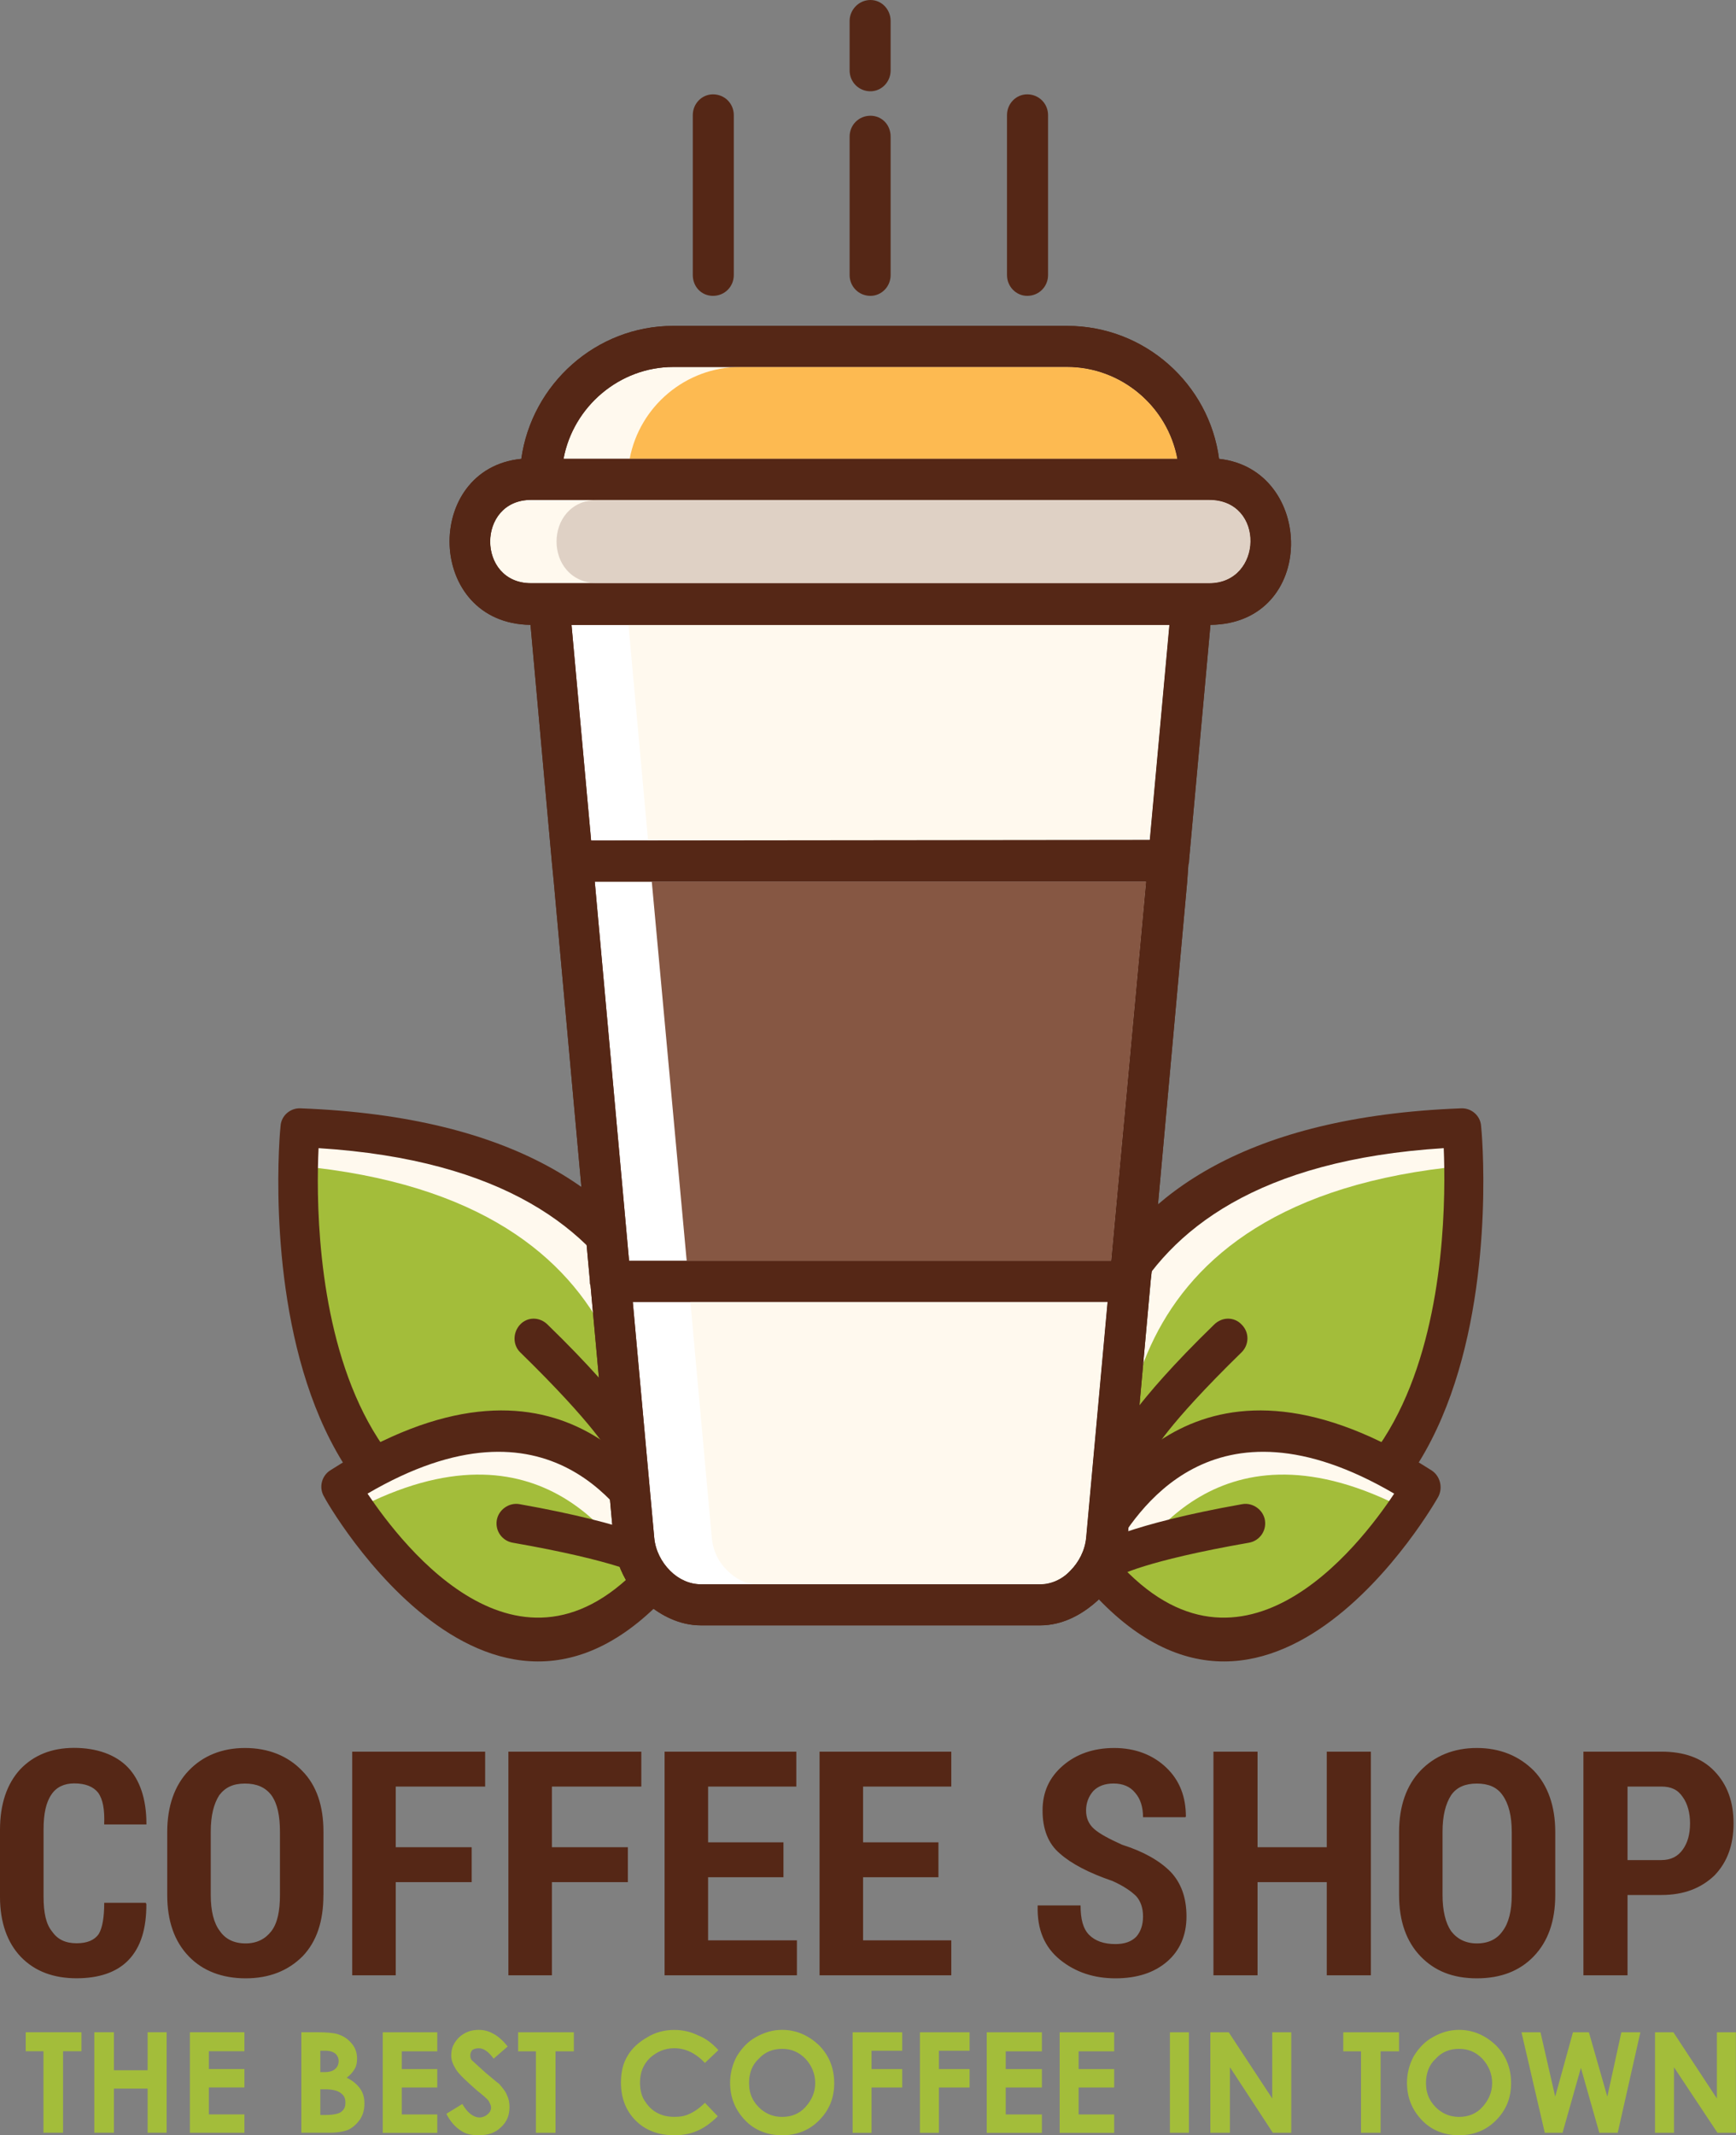 <?xml version="1.0" encoding="UTF-8"?>
<svg id="Layer_2" data-name="Layer 2" xmlns="http://www.w3.org/2000/svg" viewBox="0 0 318.79 392.01">
  <rect x="0" y="0" width="318.79" height="392.01" fill="#808080" stroke="none"/>
  <defs>
    <style>
      .cls-1 {
        fill: #fff;
      }

      .cls-1, .cls-2, .cls-3, .cls-4, .cls-5, .cls-6, .cls-7 {
        fill-rule: evenodd;
      }

      .cls-8, .cls-4 {
        fill: #a3bd3a;
      }

      .cls-2 {
        fill: #fdba51;
      }

      .cls-3 {
        fill: #865743;
      }

      .cls-9, .cls-5 {
        fill: #552716;
      }

      .cls-6 {
        fill: #dfd1c5;
      }

      .cls-7 {
        fill: #fff9ee;
      }
    </style>
  </defs>
  <g id="Layer_1-2" data-name="Layer 1">
    <g>
      <path class="cls-7" d="m197.86,281.1c1.69-3.26-16.08-70.64,70.53-74.02,0,0,9.67,99.89-70.53,74.02h0Z"/>
      <path class="cls-4" d="m268.73,214.06c.45,21.26-3.38,82.9-62.32,69.4-1.12-14.73-4.72-63.1,62.32-69.4h0Z"/>
      <path class="cls-9" d="m194.6,279.53c.23-.45-.22-.68-.34-2.25-1.24-16.31-5.29-70.75,74.01-73.79,1.91-.11,3.6,1.35,3.71,3.26.11.34,10.12,105.29-75.25,77.84-1.8-.67-2.93-2.7-2.25-4.5l.11-.56Zm6.75-2.81l.22,1.8c63.78,18.67,64.23-51.07,63.55-67.72-68.28,4.27-64.79,51.63-63.78,65.92h0Z"/>
      <path class="cls-7" d="m199.66,285.6c1.91-1.13,16.65-41.17,61.3-12.6,0,0-30.15,53.54-61.3,12.6h0Z"/>
      <path class="cls-4" d="m258.27,277.17c-7.42,10.91-29.58,38.02-53.32,14.4,4.39-7.42,18.9-32.51,53.32-14.4h0Z"/>
      <path class="cls-9" d="m197.86,282.45c.57-.34-.34-.11.11-.79,5.18-8.89,22.84-38.58,64.91-11.7,1.57,1.01,2.13,3.15,1.24,4.84-.11.22-32.73,58.27-67.38,12.94-1.12-1.57-.9-3.82.67-5.06l.45-.22Zm6.3,2.81l-.11.11c23.17,27.67,45.56-1.46,51.97-11.14-33.63-19.68-47.58,3.82-51.85,11.02h0Z"/>
      <path class="cls-9" d="m205.51,289.31c-1.57,1.24-3.83.9-5.06-.67-1.24-1.58-.9-3.83.67-5.06,0,0,6.08-3.71,27-7.42,1.91-.34,3.83,1.01,4.16,2.92.34,2.02-1.02,3.83-2.93,4.16-19.35,3.38-23.85,6.07-23.85,6.07h0Z"/>
      <path class="cls-9" d="m211.7,266.82c-.68,1.8-2.7,2.81-4.61,2.14-1.91-.56-2.93-2.59-2.25-4.5,0,0,2.93-6.53,18.11-21.26,1.46-1.46,3.71-1.46,5.07,0,1.46,1.46,1.35,3.71,0,5.06-14.06,13.72-16.31,18.45-16.31,18.56h0Z"/>
      <path class="cls-7" d="m125.65,281.1c-1.57-3.26,16.09-70.64-70.53-74.02,0,0-9.67,99.89,70.53,74.02h0Z"/>
      <path class="cls-4" d="m54.78,214.06c-.45,21.26,3.38,82.9,62.32,69.4,1.13-14.73,4.72-63.1-62.32-69.4h0Z"/>
      <path class="cls-9" d="m128.91,279.53c-.23-.45.22-.68.45-2.25,1.12-16.31,5.17-70.75-74.13-73.79-1.91-.11-3.6,1.35-3.71,3.26-.11.34-10.13,105.29,75.25,77.84,1.91-.67,2.92-2.7,2.25-4.5l-.11-.56Zm-6.75-2.81l-.11,1.8c-63.89,18.67-64.34-51.07-63.55-67.72,68.17,4.27,64.68,51.63,63.67,65.92h0Z"/>
      <path class="cls-7" d="m123.85,285.6c-1.91-1.13-16.54-41.17-61.31-12.6,0,0,30.15,53.54,61.31,12.6h0Z"/>
      <path class="cls-4" d="m65.24,277.17c7.42,10.91,29.58,38.02,53.43,14.4-4.5-7.42-19.01-32.51-53.43-14.4h0Z"/>
      <path class="cls-9" d="m125.65,282.45c-.56-.34.34-.11-.11-.79-5.17-8.89-22.83-38.58-64.9-11.7-1.58,1.01-2.14,3.15-1.12,4.84,0,.22,32.73,58.27,67.27,12.94,1.12-1.57.9-3.82-.68-5.06l-.45-.22Zm-6.3,2.81l.11.11c-23.17,27.67-45.45-1.46-51.97-11.14,33.63-19.68,47.58,3.82,51.86,11.02h0Z"/>
      <path class="cls-9" d="m118,289.31c1.69,1.24,3.94.9,5.07-.67,1.24-1.58.9-3.83-.68-5.06,0,0-6.07-3.71-27-7.42-1.91-.34-3.82,1.01-4.16,2.92-.34,2.02,1.01,3.83,2.93,4.16,19.35,3.38,23.84,6.07,23.84,6.07h0Z"/>
      <path class="cls-9" d="m111.92,266.82c.56,1.8,2.59,2.81,4.5,2.14,1.91-.56,2.93-2.59,2.25-4.5,0,0-2.93-6.53-18.11-21.26-1.46-1.46-3.71-1.46-5.06,0-1.35,1.46-1.35,3.71,0,5.06,14.06,13.72,16.31,18.45,16.42,18.56h0Z"/>
      <path class="cls-5" d="m115.41,290.89c-1.46-2.36-2.48-4.95-2.7-7.87l-4.27-47.02c-.11-.22-.11-.45-.11-.79l-.34-3.71h0l-6.3-69.63-.34-3.49h0l-3.93-43.65c-19.24-.23-19.8-28.68-1.69-30.48,1.92-13.72,13.72-24.41,27.9-24.41h72.33c14.28,0,26.1,10.69,27.9,24.41,17.66,1.91,18.11,30.26-1.58,30.48l-3.94,43.31c0,.23,0,.45-.11.67l-.22,3.15h0l-6.3,69.63h0l-.45,4.05v.11l-4.27,47.36c-.22,2.93-1.24,5.51-2.7,7.87,0,0-5.29,7.54-13.27,7.54h-62.32c-7.99,0-13.27-7.54-13.27-7.54h0Z"/>
      <path class="cls-1" d="m203.38,239.03h-87.18l3.94,43.31c.22,2.36,1.35,4.5,2.93,6.07,1.57,1.58,3.6,2.47,5.62,2.47h62.32c2.02,0,4.05-.9,5.51-2.47,1.57-1.58,2.7-3.71,2.93-6.07l3.94-43.31Zm-94.83-84.7l102.59-.11,3.6-39.48h-109.79l3.6,39.6Z"/>
      <polygon class="cls-1" points="210.46 161.87 109.22 161.87 115.52 231.5 204.05 231.5 210.46 161.87"/>
      <path class="cls-7" d="m139.03,290.89h52.08c1.91,0,3.94-1.01,5.4-2.47,1.57-1.58,2.7-3.71,2.93-6.07l3.94-43.31h-76.6l3.93,43.31c.23,2.36,1.24,4.5,2.93,6.07,1.46,1.46,3.38,2.47,5.4,2.47h0Zm-23.62-176.15l3.6,39.6h0l92.13-.11,3.6-39.48h-99.32Z"/>
      <polygon class="cls-3" points="210.46 161.87 119.69 161.87 126.1 231.5 204.05 231.5 210.46 161.87"/>
      <path class="cls-7" d="m216.2,84.25c-1.8-9.67-10.35-16.87-20.25-16.87h-72.33c-9.79,0-18.34,7.2-20.14,16.87h112.71Z"/>
      <path class="cls-7" d="m97.52,107.08h124.52c9.9,0,10.35-15.3,0-15.3h-124.52c-10.01,0-10.01,15.3,0,15.3h0Z"/>
      <path class="cls-2" d="m216.2,84.25c-1.8-9.67-10.35-16.87-20.25-16.87h-60.07c-9.9,0-18.45,7.2-20.25,16.87h100.56Z"/>
      <path class="cls-6" d="m109.79,107.08h112.26c9.9,0,10.35-15.3,0-15.3h-112.26c-10.12,0-10.12,15.3,0,15.3h0Z"/>
      <path class="cls-9" d="m97.52,107.08h124.52c9.9,0,10.35-15.3,0-15.3h-124.52c-10.01,0-10.01,15.3,0,15.3h0Zm37.23-56.58c0,2.14-1.69,3.82-3.82,3.82s-3.71-1.69-3.71-3.82v-29.36c0-2.14,1.69-3.82,3.71-3.82,2.14,0,3.82,1.69,3.82,3.82v29.36Zm28.8-37.57c0,2.14-1.69,3.83-3.71,3.83-2.13,0-3.82-1.69-3.82-3.83V3.83c0-2.03,1.69-3.83,3.82-3.83s3.71,1.8,3.71,3.83v9.11Zm28.91,37.57c0,2.14-1.69,3.82-3.83,3.82-2.02,0-3.71-1.69-3.71-3.82v-29.36c0-2.14,1.69-3.82,3.71-3.82,2.14,0,3.83,1.69,3.83,3.82v29.36Zm-28.91,0c0,2.14-1.69,3.82-3.71,3.82-2.13,0-3.82-1.69-3.82-3.82v-25.42c0-2.14,1.69-3.83,3.82-3.83s3.71,1.69,3.71,3.83v25.42Zm-48.14,240.38c-1.46-2.36-2.48-4.95-2.7-7.87l-4.27-47.02c-.11-.22-.11-.45-.11-.79l-.34-3.71h0l-6.3-69.63-.34-3.49h0l-3.93-43.65c-19.24-.23-19.8-28.68-1.69-30.48,1.92-13.72,13.72-24.41,27.9-24.41h72.33c14.28,0,26.1,10.69,27.9,24.41,17.66,1.91,18.11,30.26-1.58,30.48l-3.94,43.31c0,.23,0,.45-.11.67l-.22,3.15h0l-6.3,69.63h0l-.45,4.05v.11l-4.27,47.36c-.22,2.93-1.24,5.51-2.7,7.87,0,0-5.29,7.54-13.27,7.54h-62.32c-7.99,0-13.27-7.54-13.27-7.54h0Zm95.05-129.02h-101.24l6.3,69.63h88.53l6.41-69.63Zm-101.91-7.54l102.59-.11,3.6-39.48h-109.79l3.6,39.6Zm94.83,84.7h-87.18l3.94,43.31c.22,2.36,1.35,4.5,2.93,6.07,1.57,1.58,3.6,2.47,5.62,2.47h62.32c2.02,0,4.05-.9,5.51-2.47,1.57-1.58,2.7-3.71,2.93-6.07l3.94-43.31Zm12.82-154.78c-1.8-9.67-10.35-16.87-20.25-16.87h-72.33c-9.79,0-18.34,7.2-20.14,16.87h112.71Z"/>
      <path class="cls-9" d="m26.77,349.38l.11.22c0,4.5-1.01,7.88-3.26,10.24-2.14,2.25-5.4,3.37-9.56,3.37s-7.65-1.24-10.24-3.94c-2.47-2.59-3.82-6.3-3.82-11.02v-12.26c0-4.73,1.24-8.44,3.71-11.14,2.48-2.59,5.74-3.94,9.9-3.94s7.65,1.24,9.9,3.6c2.14,2.25,3.38,5.74,3.38,10.35v.11h-7.76c.11-2.7-.22-4.61-1.12-5.85-.9-1.12-2.36-1.69-4.39-1.69-1.8,0-3.26.67-4.16,2.02-1.02,1.46-1.46,3.6-1.46,6.41v12.37c0,2.93.45,5.06,1.58,6.41,1.01,1.46,2.47,2.14,4.5,2.14,1.91,0,3.26-.56,4.05-1.69.67-1.13,1.01-3.04,1.01-5.74h7.65Zm32.62-1.46c0,4.84-1.24,8.55-3.82,11.25-2.7,2.7-6.19,4.05-10.46,4.05s-7.88-1.35-10.46-4.05c-2.59-2.7-3.94-6.41-3.94-11.25v-11.58c0-4.72,1.35-8.55,3.94-11.25,2.58-2.7,6.07-4.16,10.35-4.16s7.87,1.46,10.46,4.16c2.7,2.7,3.94,6.53,3.94,11.25v11.58Zm-7.98-11.58c0-2.93-.45-5.18-1.58-6.75-1.12-1.46-2.7-2.13-4.84-2.13s-3.6.67-4.72,2.13c-1.01,1.58-1.57,3.71-1.57,6.75v11.58c0,2.93.56,5.18,1.69,6.64,1.01,1.46,2.58,2.25,4.72,2.25,2.02,0,3.6-.79,4.72-2.25,1.12-1.46,1.58-3.71,1.58-6.64v-11.58Zm35.21,9.22h-13.95v17.1h-7.99v-41.06h24.41v6.41h-16.42v11.14h13.95v6.41Zm28.68,0h-13.95v17.1h-7.99v-41.06h24.41v6.41h-16.42v11.14h13.95v6.41Zm28.57-.9h-13.84v11.59h16.31v6.41h-24.3v-41.06h24.19v6.41h-16.2v10.24h13.84v6.41Zm28.46,0h-13.84v11.59h16.2v6.41h-24.19v-41.06h24.19v6.41h-16.2v10.24h13.84v6.41Zm37.57,7.2c0-1.58-.45-2.81-1.24-3.71-.9-.9-2.36-1.91-4.39-2.81-4.27-1.46-7.54-3.15-9.67-5.06-2.14-1.8-3.15-4.5-3.15-7.88s1.24-6.07,3.71-8.21c2.47-2.14,5.62-3.26,9.45-3.26s7.09,1.24,9.56,3.6c2.48,2.36,3.6,5.4,3.6,9l-.11.11h-7.76c0-1.8-.45-3.37-1.46-4.5-.9-1.12-2.25-1.69-3.94-1.69-1.57,0-2.81.45-3.71,1.35-.9,1.01-1.35,2.25-1.35,3.6s.45,2.47,1.46,3.38c1.01.9,2.7,1.8,5.17,2.92,3.94,1.24,6.86,2.92,8.88,4.95,1.92,2.02,2.93,4.72,2.93,8.21s-1.24,6.3-3.6,8.32c-2.36,2.02-5.51,3.04-9.45,3.04s-7.31-1.12-10.12-3.37c-2.93-2.36-4.27-5.62-4.16-9.9v-.11h7.88c0,2.47.45,4.27,1.57,5.4,1.12,1.12,2.7,1.69,4.84,1.69,1.69,0,2.93-.45,3.82-1.35.79-.9,1.24-2.14,1.24-3.71h0Zm41.84,10.8h-8.1v-17.1h-12.71v17.1h-8.1v-41.06h8.1v17.55h12.71v-17.55h8.1v41.06Zm33.86-14.74c0,4.84-1.35,8.55-3.94,11.25-2.58,2.7-6.07,4.05-10.46,4.05s-7.76-1.35-10.35-4.05c-2.58-2.7-3.93-6.41-3.93-11.25v-11.58c0-4.72,1.35-8.55,3.93-11.25,2.59-2.7,6.08-4.16,10.35-4.16s7.76,1.46,10.46,4.16c2.59,2.7,3.94,6.53,3.94,11.25v11.58Zm-7.99-11.58c0-2.93-.56-5.18-1.69-6.75-1.01-1.46-2.59-2.13-4.72-2.13s-3.71.67-4.72,2.13c-1.01,1.58-1.58,3.71-1.58,6.75v11.58c0,2.93.57,5.18,1.58,6.64,1.12,1.46,2.7,2.25,4.72,2.25,2.13,0,3.71-.79,4.72-2.25,1.12-1.46,1.69-3.71,1.69-6.64v-11.58Zm21.26,11.58v14.74h-8.1v-41.06h14.29c4.16,0,7.43,1.12,9.79,3.6,2.36,2.48,3.49,5.62,3.49,9.56s-1.12,7.09-3.49,9.56c-2.47,2.36-5.62,3.6-9.79,3.6h-6.19Zm0-6.41h6.19c1.8,0,3.04-.67,3.94-1.91.9-1.24,1.35-2.81,1.35-4.84,0-1.91-.45-3.6-1.35-4.84-.9-1.35-2.14-1.91-3.94-1.91h-6.19v13.5Z"/>
      <path class="cls-8" d="m4.72,373.12h10.24v3.49h-3.38v14.96h-3.6v-14.96h-3.26v-3.49Zm12.6,0h3.6v6.97h6.19v-6.97h3.49v18.45h-3.49v-8.1h-6.19v8.1h-3.6v-18.45Zm17.55,0h10.01v3.49h-6.53v3.26h6.53v3.38h-6.53v4.95h6.53v3.38h-10.01v-18.45Zm20.47,18.45v-18.45h2.92c1.69,0,2.93.11,3.71.34,1.12.34,1.91.9,2.59,1.69.67.79,1.01,1.69,1.01,2.81,0,.67-.11,1.35-.45,1.91-.34.56-.79,1.13-1.46,1.58,1.12.56,1.91,1.24,2.47,2.02.56.79.79,1.69.79,2.7,0,1.13-.22,2.02-.79,2.93-.56.79-1.24,1.46-2.14,1.91-.79.34-2.03.56-3.49.56h-5.17Zm3.48-15.07v3.94h.79c.9,0,1.58-.23,1.91-.56.45-.34.67-.9.67-1.46s-.22-1.01-.56-1.35c-.45-.34-1.01-.56-1.91-.56h-.9Zm0,7.09v4.72h.9c1.46,0,2.47-.22,2.92-.56.56-.45.79-.9.79-1.69s-.22-1.35-.9-1.8c-.56-.45-1.57-.67-2.93-.67h-.79Zm11.47-10.46h10.01v3.49h-6.52v3.26h6.52v3.38h-6.52v4.95h6.52v3.38h-10.01v-18.45Zm22.95,2.59l-2.59,2.25c-.9-1.24-1.8-1.91-2.7-1.91-.56,0-.9.11-1.24.34-.22.34-.34.56-.34.9s0,.56.22.9c.34.34,1.24,1.12,2.59,2.36,1.35,1.12,2.13,1.8,2.47,2.02.67.79,1.24,1.46,1.46,2.14.34.67.45,1.35.45,2.14,0,1.46-.45,2.7-1.58,3.71-1.01,1.01-2.36,1.46-4.05,1.46-1.35,0-2.47-.22-3.38-.9-1.01-.67-1.91-1.69-2.58-3.04l2.93-1.8c.9,1.57,2.02,2.47,3.15,2.47.56,0,1.13-.23,1.46-.56.45-.34.67-.79.67-1.24s-.22-.79-.45-1.24c-.34-.45-1.02-1.01-2.14-1.91-1.91-1.69-3.26-2.92-3.83-3.82-.56-.9-.9-1.69-.9-2.59,0-1.35.45-2.36,1.46-3.37,1.02-.9,2.14-1.35,3.6-1.35.9,0,1.8.22,2.59.67.9.45,1.8,1.24,2.7,2.36h0Zm1.91-2.59h10.23v3.49h-3.37v14.96h-3.6v-14.96h-3.26v-3.49Zm36.78,3.26l-2.48,2.36c-1.69-1.8-3.6-2.7-5.62-2.7-1.8,0-3.26.68-4.5,1.8-1.24,1.24-1.8,2.7-1.8,4.5,0,1.24.23,2.36.79,3.26.57.9,1.24,1.69,2.25,2.25,1.01.56,2.03.79,3.26.79,1.01,0,1.91-.11,2.81-.56.79-.34,1.8-1.01,2.81-2.02l2.36,2.47c-1.35,1.35-2.7,2.25-3.83,2.7-1.24.56-2.7.79-4.16.79-2.93,0-5.29-.9-7.09-2.7-1.8-1.8-2.7-4.16-2.7-6.97,0-1.8.33-3.49,1.24-4.95.79-1.35,2.02-2.47,3.6-3.37,1.46-.9,3.15-1.35,4.95-1.35,1.57,0,3.03.34,4.39,1.01,1.46.56,2.7,1.57,3.71,2.7h0Zm11.7-3.71c2.59,0,4.84,1.01,6.75,2.81,1.91,1.91,2.81,4.27,2.81,6.98s-.9,4.95-2.81,6.86c-1.8,1.8-4.05,2.7-6.75,2.7s-5.07-.9-6.86-2.81c-1.8-1.91-2.7-4.16-2.7-6.86,0-1.69.45-3.38,1.24-4.84.9-1.46,2.02-2.7,3.48-3.49,1.58-.9,3.15-1.35,4.84-1.35h0Zm0,3.49c-1.69,0-3.15.56-4.28,1.8-1.24,1.12-1.8,2.7-1.8,4.5,0,2.03.79,3.6,2.25,4.84,1.12.9,2.36,1.35,3.83,1.35,1.69,0,3.15-.56,4.27-1.8,1.13-1.24,1.8-2.7,1.8-4.39,0-1.8-.67-3.26-1.8-4.5-1.24-1.24-2.58-1.8-4.27-1.8h0Zm12.94-3.04h9.11v3.38h-5.63v3.37h5.63v3.38h-5.63v8.32h-3.48v-18.45Zm12.37,0h9.11v3.38h-5.63v3.37h5.63v3.38h-5.63v8.32h-3.49v-18.45Zm12.26,0h10.13v3.49h-6.64v3.26h6.64v3.38h-6.64v4.95h6.64v3.38h-10.13v-18.45Zm13.39,0h10.01v3.49h-6.53v3.26h6.53v3.38h-6.53v4.95h6.53v3.38h-10.01v-18.45Zm20.25,0h3.49v18.45h-3.49v-18.45Zm7.42,0h3.38l7.99,12.15v-12.15h3.49v18.45h-3.38l-7.88-12.04v12.04h-3.6v-18.45Zm24.41,0h10.24v3.49h-3.38v14.96h-3.6v-14.96h-3.26v-3.49Zm21.26-.45c2.59,0,4.84,1.01,6.75,2.81,1.91,1.91,2.81,4.27,2.81,6.98s-.9,4.95-2.81,6.86c-1.8,1.8-4.05,2.7-6.75,2.7s-5.06-.9-6.86-2.81c-1.8-1.91-2.7-4.16-2.7-6.86,0-1.69.45-3.38,1.24-4.84.9-1.46,2.03-2.7,3.49-3.49,1.57-.9,3.15-1.35,4.84-1.35h0Zm0,3.49c-1.69,0-3.15.56-4.27,1.8-1.24,1.12-1.8,2.7-1.8,4.5,0,2.03.79,3.6,2.25,4.84,1.12.9,2.36,1.35,3.82,1.35,1.69,0,3.15-.56,4.28-1.8,1.12-1.24,1.8-2.7,1.8-4.39,0-1.8-.68-3.26-1.8-4.5-1.24-1.24-2.58-1.8-4.28-1.8h0Zm11.47-3.04h3.49l2.7,11.81,3.26-11.81h2.93l3.38,11.81,2.58-11.81h3.49l-4.16,18.45h-3.38l-3.38-11.92-3.37,11.92h-3.26l-4.28-18.45Zm24.52,0h3.38l7.98,12.15v-12.15h3.49v18.45h-3.38l-7.99-12.04v12.04h-3.48v-18.45Z"/>
    </g>
  </g>
</svg>